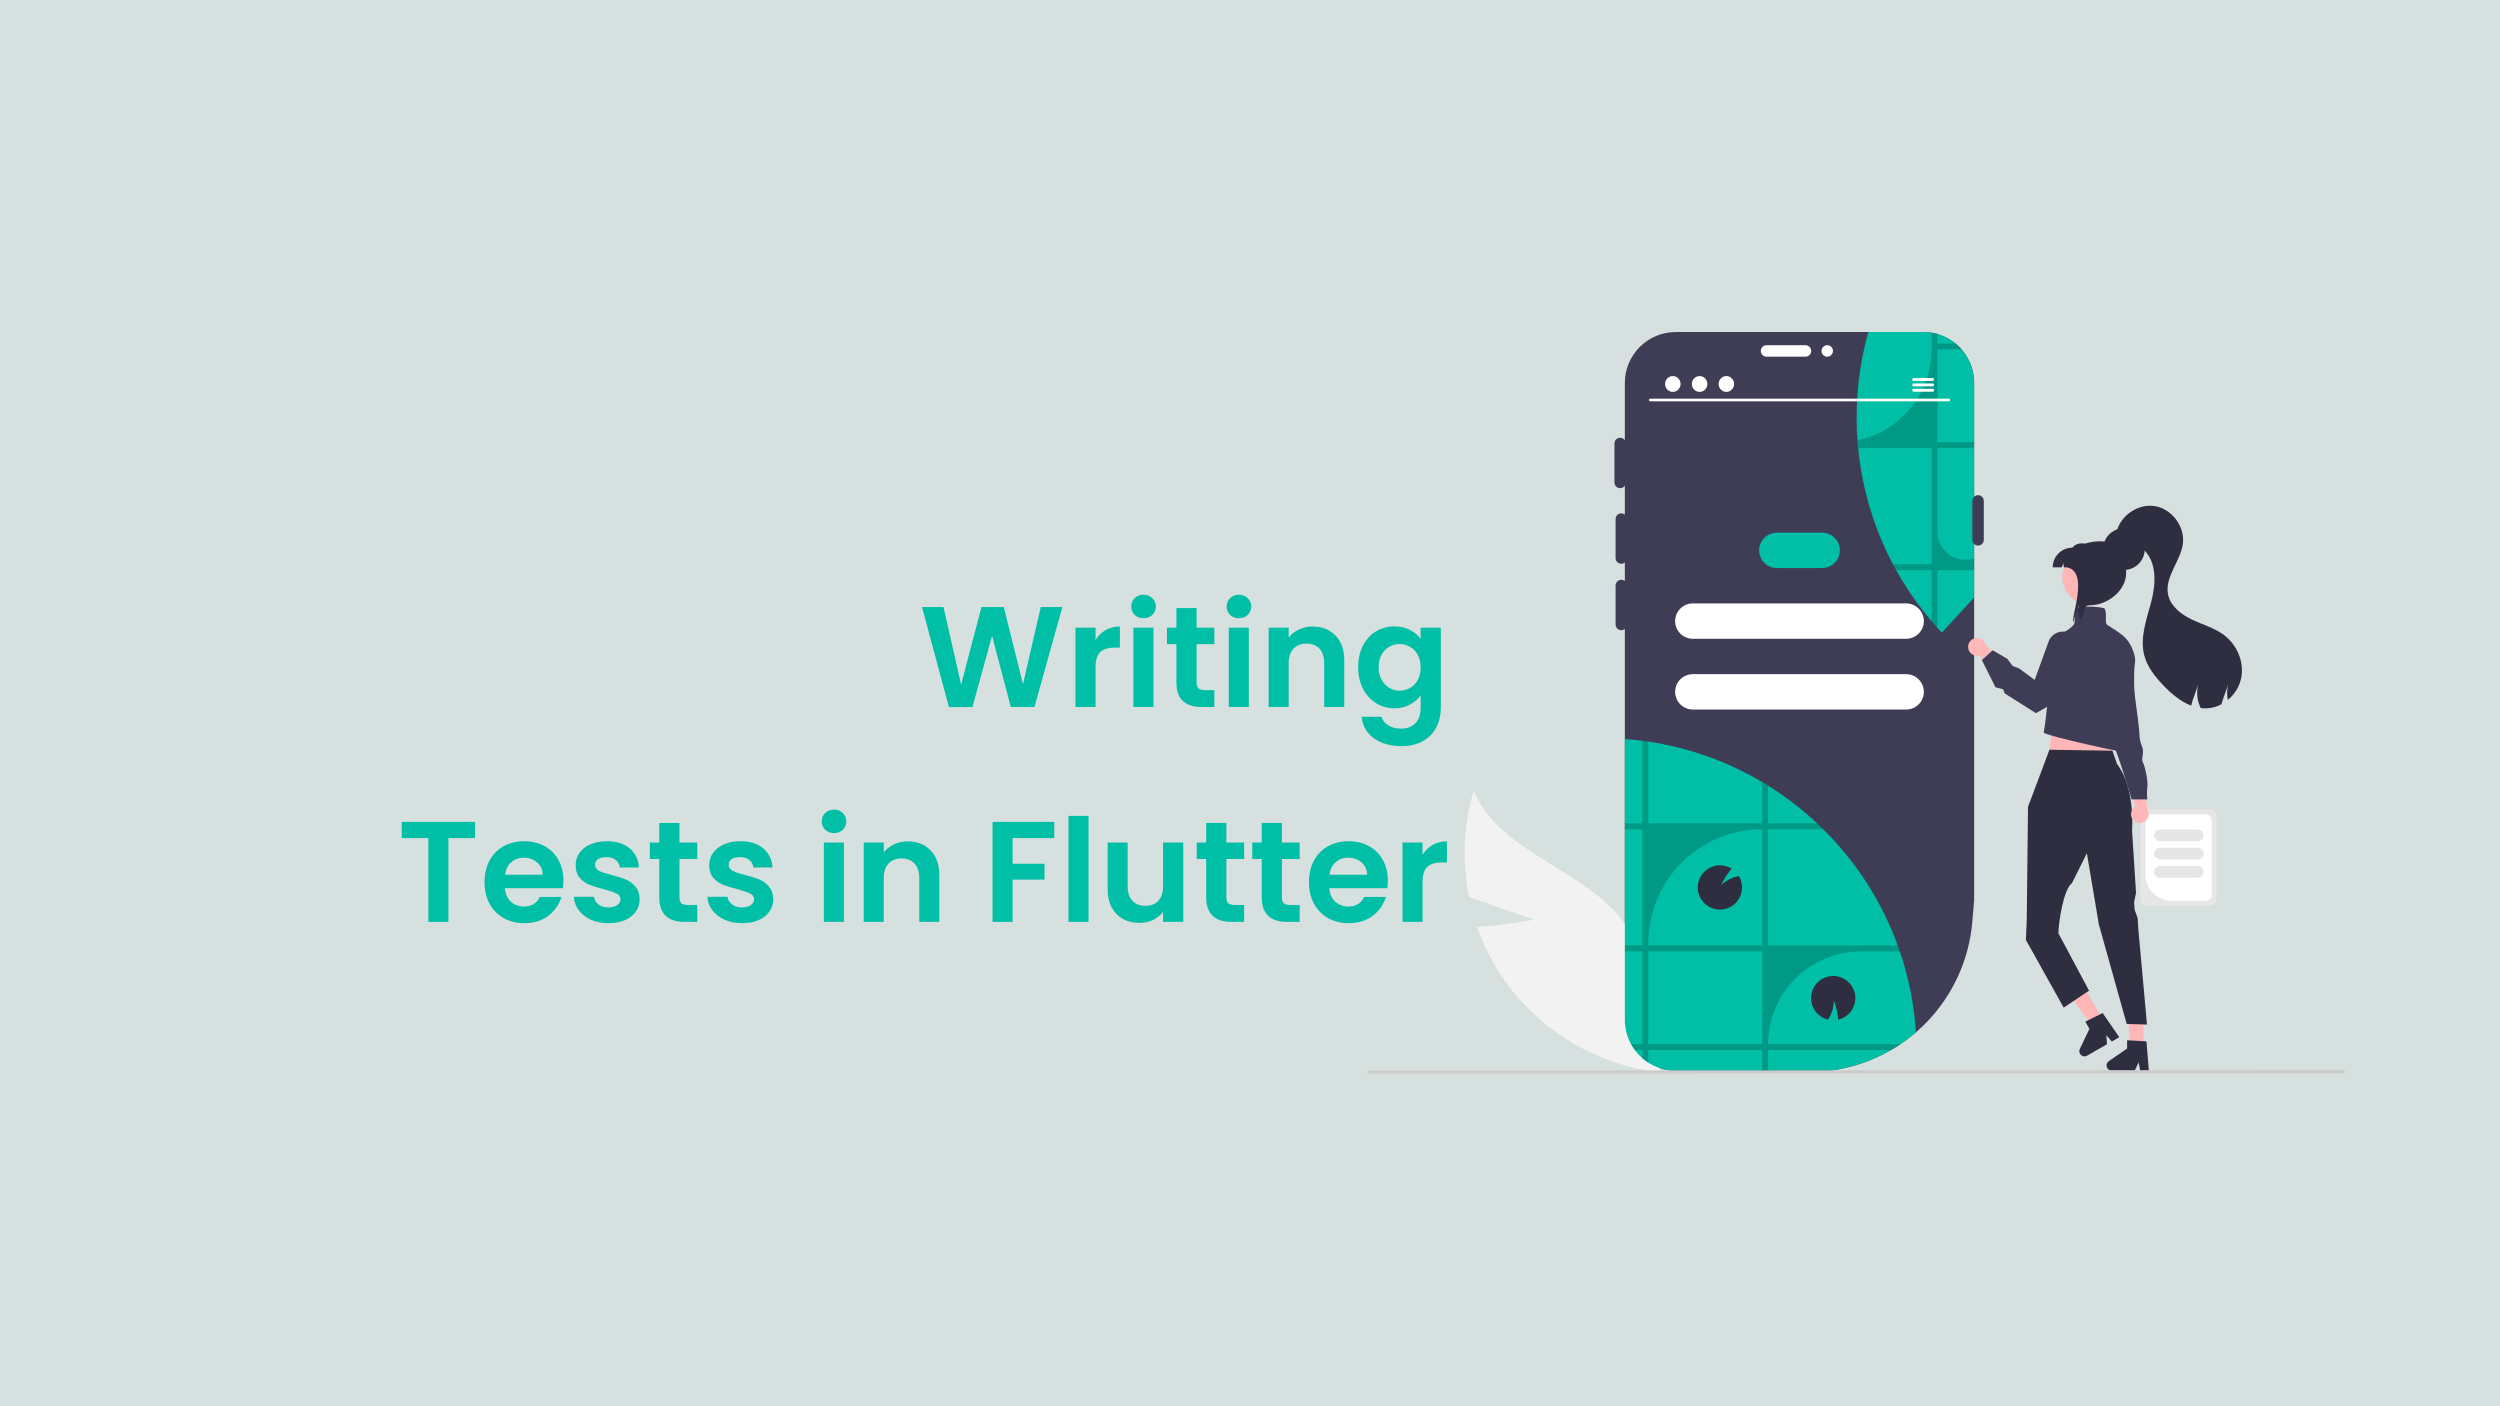 <svg width="1920" height="1080" viewBox="0 0 1920 1080" fill="none" xmlns="http://www.w3.org/2000/svg">
<rect width="1920" height="1080" fill="#D6E0DF"/>
<path d="M815.909 466.22L794.459 543H776.309L761.899 488.33L746.829 543L728.789 543.11L708.109 466.22H724.609L738.139 525.84L753.759 466.22H770.919L785.659 525.51L799.299 466.22H815.909Z" fill="#00BFA6"/>
<path d="M841.365 491.52C843.345 488.293 845.912 485.763 849.065 483.93C852.292 482.096 855.958 481.18 860.065 481.18V497.35H855.995C851.155 497.35 847.488 498.486 844.995 500.76C842.575 503.033 841.365 506.993 841.365 512.64V543H825.965V482.06H841.365V491.52Z" fill="#00BFA6"/>
<path d="M878.248 474.8C875.534 474.8 873.261 473.956 871.428 472.27C869.668 470.51 868.788 468.346 868.788 465.78C868.788 463.213 869.668 461.086 871.428 459.4C873.261 457.64 875.534 456.76 878.248 456.76C880.961 456.76 883.198 457.64 884.958 459.4C886.791 461.086 887.708 463.213 887.708 465.78C887.708 468.346 886.791 470.51 884.958 472.27C883.198 473.956 880.961 474.8 878.248 474.8ZM885.838 482.06V543H870.438V482.06H885.838Z" fill="#00BFA6"/>
<path d="M918.983 494.71V524.19C918.983 526.243 919.46 527.746 920.413 528.7C921.44 529.58 923.126 530.02 925.473 530.02H932.623V543H922.943C909.963 543 903.473 536.693 903.473 524.08V494.71H896.213V482.06H903.473V466.99H918.983V482.06H932.623V494.71H918.983Z" fill="#00BFA6"/>
<path d="M951.509 474.8C948.796 474.8 946.523 473.956 944.689 472.27C942.929 470.51 942.049 468.346 942.049 465.78C942.049 463.213 942.929 461.086 944.689 459.4C946.523 457.64 948.796 456.76 951.509 456.76C954.223 456.76 956.459 457.64 958.219 459.4C960.053 461.086 960.969 463.213 960.969 465.78C960.969 468.346 960.053 470.51 958.219 472.27C956.459 473.956 954.223 474.8 951.509 474.8ZM959.099 482.06V543H943.699V482.06H959.099Z" fill="#00BFA6"/>
<path d="M1008.08 481.18C1015.34 481.18 1021.21 483.49 1025.68 488.11C1030.16 492.656 1032.39 499.036 1032.39 507.25V543H1016.99V509.34C1016.99 504.5 1015.78 500.796 1013.36 498.23C1010.94 495.59 1007.64 494.27 1003.46 494.27C999.211 494.27 995.838 495.59 993.345 498.23C990.925 500.796 989.715 504.5 989.715 509.34V543H974.315V482.06H989.715V489.65C991.768 487.01 994.371 484.956 997.525 483.49C1000.75 481.95 1004.27 481.18 1008.08 481.18Z" fill="#00BFA6"/>
<path d="M1070.91 481.07C1075.46 481.07 1079.45 481.986 1082.9 483.82C1086.35 485.58 1089.06 487.89 1091.04 490.75V482.06H1106.55V543.44C1106.55 549.086 1105.41 554.11 1103.14 558.51C1100.87 562.983 1097.46 566.503 1092.91 569.07C1088.36 571.71 1082.86 573.03 1076.41 573.03C1067.76 573.03 1060.64 571.013 1055.07 566.98C1049.57 562.946 1046.45 557.446 1045.72 550.48H1061.01C1061.82 553.266 1063.54 555.466 1066.18 557.08C1068.89 558.766 1072.16 559.61 1075.97 559.61C1080.44 559.61 1084.07 558.253 1086.86 555.54C1089.65 552.9 1091.04 548.866 1091.04 543.44V533.98C1089.06 536.84 1086.31 539.223 1082.79 541.13C1079.34 543.036 1075.38 543.99 1070.91 543.99C1065.78 543.99 1061.08 542.67 1056.83 540.03C1052.58 537.39 1049.2 533.686 1046.71 528.92C1044.29 524.08 1043.08 518.543 1043.08 512.31C1043.08 506.15 1044.29 500.686 1046.71 495.92C1049.2 491.153 1052.54 487.486 1056.72 484.92C1060.97 482.353 1065.7 481.07 1070.91 481.07ZM1091.04 512.53C1091.04 508.79 1090.31 505.6 1088.84 502.96C1087.37 500.246 1085.39 498.193 1082.9 496.8C1080.41 495.333 1077.73 494.6 1074.87 494.6C1072.01 494.6 1069.37 495.296 1066.95 496.69C1064.53 498.083 1062.55 500.136 1061.01 502.85C1059.54 505.49 1058.81 508.643 1058.81 512.31C1058.81 515.976 1059.54 519.203 1061.01 521.99C1062.55 524.703 1064.53 526.793 1066.95 528.26C1069.44 529.726 1072.08 530.46 1074.87 530.46C1077.73 530.46 1080.41 529.763 1082.9 528.37C1085.39 526.903 1087.37 524.85 1088.84 522.21C1090.31 519.496 1091.04 516.27 1091.04 512.53Z" fill="#00BFA6"/>
<path d="M364.846 631.22V643.65H344.386V708H328.986V643.65H308.526V631.22H364.846Z" fill="#00BFA6"/>
<path d="M432.732 676.21C432.732 678.41 432.586 680.39 432.292 682.15H387.742C388.109 686.55 389.649 689.996 392.362 692.49C395.076 694.983 398.412 696.23 402.372 696.23C408.092 696.23 412.162 693.773 414.582 688.86H431.192C429.432 694.726 426.059 699.566 421.072 703.38C416.086 707.12 409.962 708.99 402.702 708.99C396.836 708.99 391.556 707.706 386.862 705.14C382.242 702.5 378.612 698.796 375.972 694.03C373.406 689.263 372.122 683.763 372.122 677.53C372.122 671.223 373.406 665.686 375.972 660.92C378.539 656.153 382.132 652.486 386.752 649.92C391.372 647.353 396.689 646.07 402.702 646.07C408.496 646.07 413.666 647.316 418.212 649.81C422.832 652.303 426.389 655.86 428.882 660.48C431.449 665.026 432.732 670.27 432.732 676.21ZM416.782 671.81C416.709 667.85 415.279 664.696 412.492 662.35C409.706 659.93 406.296 658.72 402.262 658.72C398.449 658.72 395.222 659.893 392.582 662.24C390.016 664.513 388.439 667.703 387.852 671.81H416.782Z" fill="#00BFA6"/>
<path d="M467.293 708.99C462.306 708.99 457.833 708.11 453.873 706.35C449.913 704.516 446.759 702.06 444.413 698.98C442.139 695.9 440.893 692.49 440.673 688.75H456.183C456.476 691.096 457.613 693.04 459.593 694.58C461.646 696.12 464.176 696.89 467.183 696.89C470.116 696.89 472.39 696.303 474.003 695.13C475.69 693.956 476.533 692.453 476.533 690.62C476.533 688.64 475.506 687.173 473.453 686.22C471.473 685.193 468.283 684.093 463.883 682.92C459.336 681.82 455.596 680.683 452.663 679.51C449.803 678.336 447.309 676.54 445.183 674.12C443.129 671.7 442.103 668.436 442.103 664.33C442.103 660.956 443.056 657.876 444.963 655.09C446.943 652.303 449.729 650.103 453.323 648.49C456.989 646.876 461.28 646.07 466.193 646.07C473.453 646.07 479.246 647.903 483.573 651.57C487.899 655.163 490.283 660.04 490.723 666.2H475.983C475.763 663.78 474.736 661.873 472.903 660.48C471.143 659.013 468.76 658.28 465.753 658.28C462.966 658.28 460.803 658.793 459.263 659.82C457.796 660.846 457.063 662.276 457.063 664.11C457.063 666.163 458.09 667.74 460.143 668.84C462.196 669.866 465.386 670.93 469.713 672.03C474.113 673.13 477.743 674.266 480.603 675.44C483.463 676.613 485.92 678.446 487.973 680.94C490.1 683.36 491.199 686.586 491.273 690.62C491.273 694.14 490.283 697.293 488.303 700.08C486.396 702.866 483.61 705.066 479.943 706.68C476.35 708.22 472.133 708.99 467.293 708.99Z" fill="#00BFA6"/>
<path d="M521.844 659.71V689.19C521.844 691.243 522.321 692.746 523.274 693.7C524.301 694.58 525.988 695.02 528.334 695.02H535.484V708H525.804C512.824 708 506.334 701.693 506.334 689.08V659.71H499.074V647.06H506.334V631.99H521.844V647.06H535.484V659.71H521.844Z" fill="#00BFA6"/>
<path d="M569.881 708.99C564.894 708.99 560.421 708.11 556.461 706.35C552.501 704.516 549.347 702.06 547.001 698.98C544.727 695.9 543.481 692.49 543.261 688.75H558.771C559.064 691.096 560.201 693.04 562.181 694.58C564.234 696.12 566.764 696.89 569.771 696.89C572.704 696.89 574.977 696.303 576.591 695.13C578.277 693.956 579.121 692.453 579.121 690.62C579.121 688.64 578.094 687.173 576.041 686.22C574.061 685.193 570.871 684.093 566.471 682.92C561.924 681.82 558.184 680.683 555.251 679.51C552.391 678.336 549.897 676.54 547.771 674.12C545.717 671.7 544.691 668.436 544.691 664.33C544.691 660.956 545.644 657.876 547.551 655.09C549.531 652.303 552.317 650.103 555.911 648.49C559.577 646.876 563.867 646.07 568.781 646.07C576.041 646.07 581.834 647.903 586.161 651.57C590.487 655.163 592.871 660.04 593.311 666.2H578.571C578.351 663.78 577.324 661.873 575.491 660.48C573.731 659.013 571.347 658.28 568.341 658.28C565.554 658.28 563.391 658.793 561.851 659.82C560.384 660.846 559.651 662.276 559.651 664.11C559.651 666.163 560.677 667.74 562.731 668.84C564.784 669.866 567.974 670.93 572.301 672.03C576.701 673.13 580.331 674.266 583.191 675.44C586.051 676.613 588.507 678.446 590.561 680.94C592.687 683.36 593.787 686.586 593.861 690.62C593.861 694.14 592.871 697.293 590.891 700.08C588.984 702.866 586.197 705.066 582.531 706.68C578.937 708.22 574.721 708.99 569.881 708.99Z" fill="#00BFA6"/>
<path d="M640.523 639.8C637.81 639.8 635.536 638.956 633.703 637.27C631.943 635.51 631.063 633.346 631.063 630.78C631.063 628.213 631.943 626.086 633.703 624.4C635.536 622.64 637.81 621.76 640.523 621.76C643.236 621.76 645.473 622.64 647.233 624.4C649.066 626.086 649.983 628.213 649.983 630.78C649.983 633.346 649.066 635.51 647.233 637.27C645.473 638.956 643.236 639.8 640.523 639.8ZM648.113 647.06V708H632.713V647.06H648.113Z" fill="#00BFA6"/>
<path d="M697.098 646.18C704.358 646.18 710.225 648.49 714.698 653.11C719.172 657.656 721.408 664.036 721.408 672.25V708H706.008V674.34C706.008 669.5 704.798 665.796 702.378 663.23C699.958 660.59 696.658 659.27 692.478 659.27C688.225 659.27 684.852 660.59 682.358 663.23C679.938 665.796 678.728 669.5 678.728 674.34V708H663.328V647.06H678.728V654.65C680.782 652.01 683.385 649.956 686.538 648.49C689.765 646.95 693.285 646.18 697.098 646.18Z" fill="#00BFA6"/>
<path d="M809.674 631.22V643.65H777.664V663.34H802.194V675.55H777.664V708H762.264V631.22H809.674Z" fill="#00BFA6"/>
<path d="M835.994 626.6V708H820.594V626.6H835.994Z" fill="#00BFA6"/>
<path d="M908.739 647.06V708H893.229V700.3C891.249 702.94 888.646 705.03 885.419 706.57C882.266 708.036 878.819 708.77 875.079 708.77C870.312 708.77 866.096 707.78 862.429 705.8C858.762 703.746 855.866 700.776 853.739 696.89C851.686 692.93 850.659 688.236 850.659 682.81V647.06H866.059V680.61C866.059 685.45 867.269 689.19 869.689 691.83C872.109 694.396 875.409 695.68 879.589 695.68C883.843 695.68 887.179 694.396 889.599 691.83C892.019 689.19 893.229 685.45 893.229 680.61V647.06H908.739Z" fill="#00BFA6"/>
<path d="M941.864 659.71V689.19C941.864 691.243 942.34 692.746 943.294 693.7C944.32 694.58 946.007 695.02 948.354 695.02H955.504V708H945.824C932.844 708 926.354 701.693 926.354 689.08V659.71H919.094V647.06H926.354V631.99H941.864V647.06H955.504V659.71H941.864Z" fill="#00BFA6"/>
<path d="M984.51 659.71V689.19C984.51 691.243 984.987 692.746 985.94 693.7C986.967 694.58 988.654 695.02 991 695.02H998.15V708H988.47C975.49 708 969 701.693 969 689.08V659.71H961.74V647.06H969V631.99H984.51V647.06H998.15V659.71H984.51Z" fill="#00BFA6"/>
<path d="M1065.88 676.21C1065.88 678.41 1065.73 680.39 1065.44 682.15H1020.89C1021.25 686.55 1022.79 689.996 1025.51 692.49C1028.22 694.983 1031.56 696.23 1035.52 696.23C1041.24 696.23 1045.31 693.773 1047.73 688.86H1064.34C1062.58 694.726 1059.2 699.566 1054.22 703.38C1049.23 707.12 1043.11 708.99 1035.85 708.99C1029.98 708.99 1024.7 707.706 1020.01 705.14C1015.39 702.5 1011.76 698.796 1009.12 694.03C1006.55 689.263 1005.27 683.763 1005.27 677.53C1005.27 671.223 1006.55 665.686 1009.12 660.92C1011.68 656.153 1015.28 652.486 1019.9 649.92C1024.52 647.353 1029.83 646.07 1035.85 646.07C1041.64 646.07 1046.81 647.316 1051.36 649.81C1055.98 652.303 1059.53 655.86 1062.03 660.48C1064.59 665.026 1065.88 670.27 1065.88 676.21ZM1049.93 671.81C1049.85 667.85 1048.42 664.696 1045.64 662.35C1042.85 659.93 1039.44 658.72 1035.41 658.72C1031.59 658.72 1028.37 659.893 1025.73 662.24C1023.16 664.513 1021.58 667.703 1021 671.81H1049.93Z" fill="#00BFA6"/>
<path d="M1092.52 656.52C1094.5 653.293 1097.06 650.763 1100.22 648.93C1103.44 647.096 1107.11 646.18 1111.22 646.18V662.35H1107.15C1102.31 662.35 1098.64 663.486 1096.15 665.76C1093.73 668.033 1092.52 671.993 1092.52 677.64V708H1077.12V647.06H1092.52V656.52Z" fill="#00BFA6"/>
<g clip-path="url(#clip0_110_2)">
<path d="M1516.13 294.09V691.32L1514.75 707.86C1512.33 736.571 1500.16 763.592 1480.28 784.44C1477.46 787.39 1474.51 790.183 1471.43 792.82C1467.63 796.09 1463.65 799.125 1459.49 801.91C1457.11 803.51 1454.67 805.02 1452.19 806.45C1437.76 814.779 1421.83 820.166 1405.32 822.3H1286.96C1277.54 822.308 1268.43 818.901 1261.34 812.71C1257.82 809.651 1254.88 805.995 1252.64 801.91C1249.5 796.178 1247.87 789.751 1247.88 783.22V294.09C1247.89 283.727 1252.01 273.792 1259.34 266.464C1266.67 259.136 1276.6 255.013 1286.97 255H1477.05C1477.5 255 1477.94 255.01 1478.39 255.02C1478.68 255.03 1478.97 255.04 1479.26 255.07C1479.65 255.08 1480.04 255.11 1480.42 255.15C1480.91 255.18 1481.39 255.23 1481.87 255.29C1482.31 255.35 1482.75 255.41 1483.19 255.48C1483.28 255.49 1483.36 255.51 1483.45 255.52C1484.01 255.61 1484.57 255.71 1485.12 255.83C1485.67 255.94 1486.23 256.07 1486.77 256.21C1487.16 256.31 1487.56 256.42 1487.95 256.53C1487.96 256.53 1487.98 256.54 1487.99 256.54C1489.14 256.88 1490.28 257.27 1491.4 257.72C1491.75 257.85 1492.1 258 1492.44 258.15L1492.59 258.21C1492.87 258.33 1493.14 258.45 1493.41 258.58C1494.22 258.95 1495.02 259.36 1495.81 259.79C1497.1 260.506 1498.36 261.294 1499.58 262.15C1499.97 262.42 1500.35 262.71 1500.72 263C1501.03 263.23 1501.34 263.47 1501.64 263.73C1501.66 263.743 1501.68 263.76 1501.71 263.78C1501.75 263.81 1501.79 263.85 1501.83 263.88C1502.1 264.09 1502.36 264.31 1502.61 264.53C1503.1 264.95 1503.58 265.39 1504.05 265.84C1504.18 265.96 1504.31 266.08 1504.44 266.21C1504.57 266.33 1504.69 266.46 1504.82 266.59C1504.95 266.71 1505.07 266.84 1505.19 266.96C1505.26 267.022 1505.32 267.088 1505.39 267.16C1505.75 267.54 1506.1 267.93 1506.44 268.32C1506.87 268.81 1507.29 269.31 1507.68 269.82C1508.02 270.24 1508.34 270.66 1508.65 271.09C1508.94 271.48 1509.21 271.87 1509.48 272.27C1509.55 272.37 1509.61 272.473 1509.68 272.58C1509.96 272.99 1510.22 273.41 1510.48 273.83C1511.13 274.89 1511.72 275.99 1512.26 277.1C1512.46 277.52 1512.65 277.93 1512.83 278.35C1513.06 278.86 1513.27 279.37 1513.47 279.88C1513.55 280.07 1513.62 280.27 1513.69 280.46C1513.8 280.75 1513.9 281.04 1514 281.33C1514.11 281.65 1514.22 281.98 1514.32 282.3L1514.56 283.08C1514.7 283.55 1514.82 284.01 1514.94 284.48C1515.01 284.76 1515.08 285.04 1515.14 285.33C1515.6 287.372 1515.91 289.449 1516.05 291.54C1516.06 291.8 1516.08 292.05 1516.09 292.31C1516.12 292.9 1516.13 293.49 1516.13 294.09Z" fill="#3F3D56"/>
<path d="M1516.13 294.09V458.91L1491.31 485.87C1490.19 484.69 1489.08 483.493 1488 482.28C1486.45 480.58 1484.93 478.853 1483.46 477.1C1483.07 476.65 1482.7 476.21 1482.32 475.76C1481.33 474.6 1480.37 473.42 1479.41 472.23C1470.72 461.482 1462.97 450.007 1456.26 437.93C1455.42 436.42 1454.6 434.91 1453.79 433.38C1446.49 419.563 1440.56 405.068 1436.08 390.1C1435.57 388.41 1435.08 386.7 1434.62 384.99C1430.91 371.604 1428.37 357.923 1427.03 344.1C1426.84 342.15 1426.67 340.21 1426.53 338.26C1426.53 338.21 1426.52 338.15 1426.52 338.1C1426.36 335.98 1426.25 333.86 1426.15 331.72C1424.93 305.845 1427.88 279.943 1434.87 255H1477.05C1477.5 255 1477.94 255.01 1478.39 255.02C1478.68 255.03 1478.97 255.04 1479.26 255.07C1479.65 255.08 1480.04 255.11 1480.42 255.15C1480.91 255.18 1481.39 255.23 1481.87 255.29C1482.31 255.35 1482.75 255.41 1483.19 255.48C1483.28 255.49 1483.36 255.51 1483.45 255.52H1483.46C1484.02 255.61 1484.58 255.71 1485.13 255.83C1485.68 255.94 1486.24 256.07 1486.78 256.21C1487.17 256.31 1487.57 256.42 1487.96 256.53C1487.97 256.53 1487.99 256.54 1488 256.54C1489.15 256.88 1490.28 257.27 1491.4 257.72C1491.75 257.85 1492.1 258 1492.44 258.15L1492.59 258.21C1492.87 258.33 1493.14 258.45 1493.41 258.58C1494.22 258.95 1495.02 259.36 1495.81 259.79C1497.1 260.506 1498.36 261.294 1499.58 262.15C1499.97 262.42 1500.35 262.71 1500.72 263C1501.03 263.23 1501.34 263.47 1501.64 263.73C1501.66 263.743 1501.68 263.76 1501.71 263.78H1501.72C1501.9 263.93 1502.08 264.08 1502.25 264.23C1502.37 264.33 1502.5 264.43 1502.61 264.53C1502.78 264.67 1502.94 264.82 1503.11 264.96C1503.19 265.03 1503.27 265.1 1503.34 265.17C1503.58 265.39 1503.81 265.61 1504.05 265.84C1504.18 265.96 1504.31 266.08 1504.44 266.21C1504.57 266.33 1504.69 266.46 1504.82 266.59C1504.95 266.71 1505.07 266.84 1505.19 266.96L1505.2 266.97C1505.27 267.023 1505.33 267.087 1505.39 267.16C1505.75 267.54 1506.1 267.93 1506.44 268.32C1506.87 268.81 1507.29 269.31 1507.68 269.82C1508.02 270.24 1508.34 270.66 1508.65 271.09C1508.94 271.48 1509.21 271.87 1509.48 272.27C1509.55 272.37 1509.61 272.473 1509.68 272.58C1509.96 272.99 1510.22 273.41 1510.48 273.83C1511.13 274.89 1511.72 275.99 1512.26 277.1C1512.46 277.52 1512.65 277.93 1512.83 278.35C1513.06 278.86 1513.27 279.37 1513.47 279.88C1513.55 280.07 1513.62 280.27 1513.69 280.46C1513.8 280.75 1513.9 281.04 1514 281.33C1514.11 281.65 1514.22 281.98 1514.32 282.3L1514.56 283.08C1514.7 283.55 1514.82 284.01 1514.94 284.48C1515.01 284.76 1515.08 285.04 1515.14 285.33C1515.6 287.372 1515.91 289.449 1516.05 291.54C1516.06 291.8 1516.08 292.05 1516.09 292.31C1516.12 292.9 1516.13 293.49 1516.13 294.09Z" fill="#00BFA6"/>
<path opacity="0.2" d="M1516.14 344.1V339.54H1488V268.32H1506.45C1506.11 267.93 1505.76 267.54 1505.4 267.16H1505.39C1505.33 267.087 1505.27 267.023 1505.2 266.97V266.96H1505.19C1505.07 266.84 1504.95 266.71 1504.82 266.59C1504.7 266.456 1504.58 266.329 1504.45 266.21H1504.44C1504.31 266.08 1504.18 265.96 1504.05 265.84C1503.81 265.61 1503.58 265.39 1503.34 265.17C1503.27 265.1 1503.19 265.03 1503.11 264.96C1502.94 264.82 1502.78 264.67 1502.61 264.53C1502.5 264.43 1502.37 264.33 1502.25 264.23C1502.08 264.08 1501.9 263.93 1501.72 263.78H1488V256.54C1487.99 256.54 1487.97 256.53 1487.96 256.53C1487.57 256.42 1487.17 256.31 1486.78 256.21C1486.24 256.07 1485.68 255.94 1485.13 255.83C1484.58 255.71 1484.02 255.61 1483.46 255.52V268.32C1483.45 284.73 1477.79 300.636 1467.41 313.35C1457.04 326.064 1442.59 334.807 1426.52 338.1C1426.52 338.15 1426.53 338.21 1426.53 338.26C1426.67 340.21 1426.84 342.15 1427.03 344.1H1483.46V433.38H1453.79C1454.6 434.91 1455.42 436.42 1456.26 437.93H1483.46V477.1C1484.94 478.85 1486.45 480.577 1488 482.28V437.93H1516.14V428.75H1516.13C1516.04 428.78 1515.96 428.81 1515.87 428.84C1502.16 433.45 1488 423.05 1488 408.58V344.1H1516.14Z" fill="black"/>
<path d="M1177.95 706.343L1128.21 688.964C1122.73 661.839 1123.96 633.787 1131.78 607.245C1150.65 652.675 1209.51 665.376 1242.19 702.147C1252.29 713.693 1259.67 727.366 1263.77 742.151C1267.87 756.935 1268.59 772.454 1265.88 787.556L1275.41 823.692C1250.8 820.87 1227.1 812.746 1205.93 799.881C1184.76 787.016 1166.64 769.716 1152.8 749.171C1145.16 737.569 1139 725.05 1134.48 711.909C1155.95 710.386 1177.95 706.343 1177.95 706.343Z" fill="#F2F2F2"/>
<path d="M1245.16 432.969C1244 432.967 1242.88 432.503 1242.06 431.679C1241.23 430.854 1240.77 429.736 1240.77 428.57V398.657C1240.76 398.079 1240.88 397.506 1241.1 396.972C1241.32 396.438 1241.64 395.952 1242.05 395.543C1242.46 395.134 1242.94 394.809 1243.48 394.587C1244.01 394.366 1244.59 394.252 1245.16 394.252C1245.74 394.252 1246.31 394.366 1246.85 394.587C1247.38 394.809 1247.87 395.134 1248.28 395.543C1248.69 395.952 1249.01 396.438 1249.23 396.972C1249.45 397.506 1249.56 398.079 1249.56 398.657V428.57C1249.56 429.736 1249.1 430.854 1248.27 431.679C1247.45 432.503 1246.33 432.967 1245.16 432.969Z" fill="#3F3D56"/>
<path d="M1399.4 409.084H1364.62C1357.11 409.084 1351.03 415.166 1351.03 422.669V422.669C1351.03 430.171 1357.11 436.253 1364.62 436.253H1399.4C1406.9 436.253 1412.98 430.171 1412.98 422.669C1412.98 415.166 1406.9 409.084 1399.4 409.084Z" fill="#00BFA6"/>
<path d="M1463.92 463.421H1300.09C1292.59 463.421 1286.51 469.503 1286.51 477.006V477.006C1286.51 484.508 1292.59 490.59 1300.09 490.59H1463.92C1471.42 490.59 1477.51 484.508 1477.51 477.006C1477.51 469.503 1471.42 463.421 1463.92 463.421Z" fill="white"/>
<path d="M1463.92 517.758H1300.09C1292.59 517.758 1286.51 523.84 1286.51 531.342V531.342C1286.51 538.845 1292.59 544.927 1300.09 544.927H1463.92C1471.42 544.927 1477.51 538.845 1477.51 531.342C1477.51 523.84 1471.42 517.758 1463.92 517.758Z" fill="white"/>
<path d="M1244.28 374.904C1243.12 374.902 1242 374.438 1241.18 373.614C1240.35 372.789 1239.89 371.671 1239.89 370.505V340.592C1239.89 339.427 1240.35 338.31 1241.18 337.486C1242 336.663 1243.12 336.2 1244.28 336.2C1245.45 336.2 1246.57 336.663 1247.39 337.486C1248.22 338.31 1248.68 339.427 1248.68 340.592V370.505C1248.68 371.671 1248.22 372.789 1247.39 373.614C1246.57 374.438 1245.45 374.902 1244.28 374.904Z" fill="#3F3D56"/>
<path d="M1352.29 269.533C1352.3 268.366 1352.76 267.248 1353.58 266.424C1354.41 265.599 1355.53 265.135 1356.69 265.134H1386.61C1387.77 265.134 1388.89 265.597 1389.72 266.422C1390.54 267.247 1391 268.366 1391 269.533C1391 270.699 1390.54 271.818 1389.72 272.643C1388.89 273.468 1387.77 273.932 1386.61 273.932H1356.69C1355.53 273.93 1354.41 273.466 1353.58 272.642C1352.76 271.817 1352.3 270.699 1352.29 269.533Z" fill="white"/>
<path d="M1245.16 483.995C1244 483.994 1242.88 483.53 1242.06 482.705C1241.23 481.88 1240.77 480.762 1240.77 479.596V449.684C1240.76 449.106 1240.88 448.533 1241.1 447.998C1241.32 447.464 1241.64 446.978 1242.05 446.569C1242.46 446.16 1242.94 445.835 1243.48 445.614C1244.01 445.392 1244.59 445.278 1245.16 445.278C1245.74 445.278 1246.31 445.392 1246.85 445.614C1247.38 445.835 1247.87 446.16 1248.28 446.569C1248.69 446.978 1249.01 447.464 1249.23 447.998C1249.45 448.533 1249.56 449.106 1249.56 449.684V479.596C1249.56 480.762 1249.1 481.88 1248.27 482.705C1247.45 483.53 1246.33 483.994 1245.16 483.995Z" fill="#3F3D56"/>
<path d="M1519.16 418.995C1518 418.994 1516.88 418.53 1516.05 417.705C1515.23 416.88 1514.77 415.762 1514.77 414.596V384.684C1514.76 384.106 1514.88 383.533 1515.1 382.998C1515.32 382.464 1515.64 381.978 1516.05 381.569C1516.46 381.16 1516.94 380.835 1517.48 380.614C1518.01 380.392 1518.59 380.278 1519.16 380.278C1519.74 380.278 1520.31 380.392 1520.85 380.614C1521.38 380.835 1521.87 381.16 1522.28 381.569C1522.69 381.978 1523.01 382.464 1523.23 382.998C1523.45 383.533 1523.56 384.106 1523.56 384.684V414.596C1523.56 415.762 1523.1 416.88 1522.27 417.705C1521.45 418.53 1520.33 418.994 1519.16 418.995Z" fill="#3F3D56"/>
<path d="M1403.32 273.932C1405.75 273.932 1407.72 271.962 1407.72 269.533C1407.72 267.103 1405.75 265.134 1403.32 265.134C1400.89 265.134 1398.92 267.103 1398.92 269.533C1398.92 271.962 1400.89 273.932 1403.32 273.932Z" fill="white"/>
<path d="M1643.89 690.866V626.457C1643.89 625.153 1644.41 623.903 1645.33 622.981C1646.26 622.06 1647.51 621.541 1648.81 621.54H1697.45C1698.76 621.541 1700.01 622.06 1700.93 622.981C1701.85 623.903 1702.37 625.153 1702.37 626.457V690.866C1702.37 692.17 1701.85 693.42 1700.93 694.341C1700.01 695.263 1698.76 695.782 1697.45 695.783H1648.81C1647.51 695.782 1646.26 695.263 1645.33 694.341C1644.41 693.42 1643.89 692.17 1643.89 690.866Z" fill="#E6E6E6"/>
<path d="M1647.62 671.412V630.003C1647.62 628.783 1648.11 627.612 1648.97 626.749C1649.84 625.885 1651.01 625.4 1652.23 625.398H1694.03C1695.25 625.4 1696.43 625.885 1697.29 626.749C1698.15 627.612 1698.64 628.782 1698.64 630.003V687.319C1698.64 688.54 1698.15 689.711 1697.29 690.574C1696.43 691.437 1695.25 691.923 1694.03 691.924H1668.14C1662.7 691.918 1657.48 689.755 1653.64 685.909C1649.79 682.064 1647.63 676.85 1647.62 671.412Z" fill="white"/>
<path d="M1654.39 641.557C1654.39 640.364 1654.87 639.22 1655.71 638.377C1656.56 637.533 1657.7 637.058 1658.89 637.057H1687.89C1689.09 637.057 1690.23 637.531 1691.07 638.375C1691.92 639.219 1692.39 640.364 1692.39 641.557C1692.39 642.751 1691.92 643.895 1691.07 644.739C1690.23 645.583 1689.09 646.057 1687.89 646.057H1658.89C1657.7 646.056 1656.56 645.581 1655.71 644.738C1654.87 643.894 1654.39 642.75 1654.39 641.557Z" fill="#E6E6E6"/>
<path d="M1654.39 655.557C1654.39 654.364 1654.87 653.22 1655.71 652.377C1656.56 651.533 1657.7 651.058 1658.89 651.057H1687.89C1689.09 651.057 1690.23 651.531 1691.07 652.375C1691.92 653.219 1692.39 654.364 1692.39 655.557C1692.39 656.751 1691.92 657.895 1691.07 658.739C1690.23 659.583 1689.09 660.057 1687.89 660.057H1658.89C1657.7 660.056 1656.56 659.581 1655.71 658.738C1654.87 657.894 1654.39 656.75 1654.39 655.557Z" fill="#E6E6E6"/>
<path d="M1654.39 669.557C1654.39 668.364 1654.87 667.22 1655.71 666.377C1656.56 665.533 1657.7 665.058 1658.89 665.057H1687.89C1689.09 665.057 1690.23 665.531 1691.07 666.375C1691.92 667.219 1692.39 668.364 1692.39 669.557C1692.39 670.751 1691.92 671.895 1691.07 672.739C1690.23 673.583 1689.09 674.057 1687.89 674.057H1658.89C1657.7 674.056 1656.56 673.581 1655.71 672.738C1654.87 671.894 1654.39 670.75 1654.39 669.557Z" fill="#E6E6E6"/>
<path d="M1646.14 804.413H1636.75L1632.29 768.208L1646.14 768.209L1646.14 804.413Z" fill="#FFB6B6"/>
<path d="M1650.34 822.235H1643.68L1642.49 815.947L1639.44 822.235H1621.78C1620.93 822.235 1620.11 821.965 1619.43 821.463C1618.74 820.961 1618.24 820.254 1617.99 819.446C1617.74 818.638 1617.75 817.77 1618.03 816.969C1618.3 816.169 1618.83 815.478 1619.52 814.997L1633.63 805.254V798.897L1648.47 799.783L1650.34 822.235Z" fill="#2F2E41"/>
<path d="M1615.11 783.194L1606.97 787.862L1585.09 758.675L1597.11 751.785L1615.11 783.194Z" fill="#FFB6B6"/>
<path d="M1627.62 796.567L1621.84 799.88L1617.68 795.016L1618.17 801.986L1602.84 810.772C1602.11 811.193 1601.26 811.368 1600.42 811.272C1599.58 811.176 1598.79 810.814 1598.17 810.238C1597.55 809.662 1597.13 808.902 1596.97 808.071C1596.81 807.239 1596.92 806.378 1597.29 805.614L1604.68 790.146L1601.52 784.631L1614.83 778.02L1627.62 796.567Z" fill="#2F2E41"/>
<path d="M1577.91 549.594L1572.47 584.267L1624.14 584.947L1617.34 551.634L1577.91 549.594Z" fill="#FFB6B6"/>
<path d="M1573.97 575.801L1557.52 619.619L1556.59 702.467L1556.54 706.809L1555.89 721.844L1584.89 773.844L1604.41 760.844L1580.89 716.844V716.718C1580.89 708.624 1584.75 683.013 1591.27 678.221L1602.73 655.312L1611.89 709.844L1633.32 786.402L1648.89 786.844L1642.32 714.543L1641.71 705.079L1639.37 698.627L1638.99 692.768L1640.47 685.651L1637.4 637.636C1637.4 637.636 1640.21 605.569 1625.84 586.646L1622.35 576.545L1573.97 575.801Z" fill="#2F2E41"/>
<path d="M1638.38 629.893C1637.72 629.165 1637.21 628.3 1636.92 627.357C1636.62 626.415 1636.53 625.419 1636.66 624.439C1636.79 623.459 1637.13 622.52 1637.66 621.686C1638.19 620.853 1638.9 620.146 1639.73 619.615L1634.19 596.24L1645.92 600.524L1649.38 622.064C1650.18 623.524 1650.41 625.226 1650.04 626.848C1649.67 628.469 1648.72 629.898 1647.36 630.863C1646 631.828 1644.34 632.262 1642.69 632.083C1641.03 631.904 1639.5 631.125 1638.38 629.893Z" fill="#FFB8B8"/>
<path d="M1610.19 531.94L1614.89 544.04C1614.89 544.04 1612.88 556.14 1616.24 558.829C1619.6 561.518 1618.25 561.518 1618.25 563.535C1618.37 564.982 1618.79 566.388 1619.48 567.662C1620.18 568.936 1621.13 570.049 1622.29 570.93C1624.98 572.946 1637.08 613.953 1637.08 613.953H1649.18C1648.79 610.828 1648.79 607.667 1649.18 604.542C1649.85 599.836 1647.16 587.736 1645.82 585.719C1644.47 583.702 1645.82 581.013 1645.82 576.98C1645.82 572.946 1643.13 570.93 1643.13 564.207C1643.13 557.485 1635.06 505.05 1635.73 499C1636.41 492.95 1629.01 487.572 1629.01 487.572H1622.29L1610.19 531.94Z" fill="#3F3D56"/>
<path d="M1511.57 497.653C1511.69 498.633 1512.03 499.575 1512.55 500.411C1513.08 501.246 1513.78 501.957 1514.62 502.491C1515.45 503.026 1516.39 503.371 1517.37 503.504C1518.34 503.637 1519.34 503.553 1520.28 503.259L1534.56 522.581L1538.86 510.861L1524.64 494.309C1524.04 492.757 1522.9 491.479 1521.42 490.716C1519.94 489.954 1518.23 489.76 1516.62 490.172C1515.01 490.584 1513.6 491.574 1512.67 492.952C1511.74 494.331 1511.35 496.003 1511.57 497.653Z" fill="#FFB8B8"/>
<path d="M1569.56 562.571C1569.52 562.489 1569.49 562.396 1569.5 562.302C1569.5 562.208 1569.53 562.116 1569.58 562.038C1570.56 560.313 1575.16 516.484 1578.01 487.446L1578.05 487.079L1578.42 487.09C1578.5 487.092 1585.94 487.234 1592.5 479.918C1593.36 478.961 1593.46 476.758 1593.57 474.425C1593.71 471.582 1593.85 468.643 1595.36 467.126L1595.43 467.06L1595.52 467.03C1601.91 464.903 1612.69 466.279 1615.9 467.02L1616.04 467.053L1616.12 467.167C1617.45 468.916 1617.38 471.715 1617.31 474.421C1617.24 476.857 1617.18 479.156 1618.26 479.85C1619.1 480.387 1619.9 480.9 1620.67 481.39C1630.16 487.446 1634.93 490.486 1638.42 500.378C1639.7 504 1640.11 507.039 1639.63 509.409C1637.58 519.654 1641.01 570.928 1641.52 572.957C1641.86 573.914 1642.36 574.808 1642.99 575.606C1643.83 576.828 1644.57 577.883 1644.15 578.691C1643.86 579.241 1643.11 579.498 1641.81 579.498C1636.87 579.498 1571 565.253 1569.56 562.571Z" fill="#3F3D56"/>
<path d="M1539.71 532.598L1539.6 532.528L1538.37 529.349L1532.55 527.868L1522.08 506.92L1530.4 499.424L1541.62 505.963L1545.7 511.421L1550.76 513.415L1562.62 522.164L1573.32 492.739C1573.88 491.188 1574.77 489.775 1575.92 488.593C1577.07 487.412 1578.46 486.488 1580 485.884C1581.53 485.28 1583.18 485.009 1584.83 485.09C1586.47 485.17 1588.09 485.6 1589.55 486.35L1601.12 492.26L1601.22 492.333C1601.41 492.518 1605.73 496.956 1604.99 505.07C1604.3 512.674 1598.79 524.991 1576.42 540.5L1563.59 547.718L1539.71 532.598Z" fill="#3F3D56"/>
<path d="M1586.55 453.574C1588.93 457.929 1592.73 461.343 1597.31 463.254C1601.89 465.164 1606.99 465.458 1611.76 464.086C1616.53 462.715 1620.69 459.759 1623.55 455.707C1626.42 451.655 1627.82 446.747 1627.52 441.792C1627.23 436.837 1625.25 432.131 1621.93 428.448C1618.6 424.765 1614.12 422.325 1609.22 421.53C1604.32 420.735 1599.29 421.632 1594.97 424.074C1590.65 426.516 1587.29 430.357 1585.44 434.964C1585.34 435.214 1585.25 435.464 1585.16 435.724C1584.12 438.628 1583.7 441.721 1583.94 444.798C1584.18 447.875 1585.07 450.866 1586.55 453.574Z" fill="#FFB6B6"/>
<path d="M1583.41 435.724C1584.35 433.094 1583.94 434.464 1584.89 431.844C1584.59 433.135 1584.68 434.488 1585.16 435.724H1611.17V420.604C1603.55 417.584 1596.1 415.014 1591.6 420.604C1587.59 420.604 1583.75 422.197 1580.91 425.033C1578.08 427.868 1576.48 431.714 1576.48 435.724H1583.41Z" fill="#2F2E41"/>
<path d="M1592.63 477.754C1592.65 477.474 1592.68 477.184 1592.72 476.904C1593.07 474.849 1593.64 472.838 1594.41 470.904C1595.16 468.794 1595.92 466.674 1596.68 464.564C1595.7 468.394 1596 472.439 1597.53 476.084C1601.92 472.664 1599.15 464.844 1604.89 464.844C1618.69 464.844 1632.89 453.654 1632.89 439.844C1632.89 426.044 1626.97 415.724 1613.17 415.724C1599.36 415.724 1588.16 422.044 1587.89 435.844C1604.89 439.844 1589.42 476.354 1592.63 477.754Z" fill="#2F2E41"/>
<path d="M1631.17 437.729C1640 437.729 1647.17 430.565 1647.17 421.729C1647.17 412.892 1640 405.729 1631.17 405.729C1622.33 405.729 1615.17 412.892 1615.17 421.729C1615.17 430.565 1622.33 437.729 1631.17 437.729Z" fill="#2F2E41"/>
<path d="M1625.41 409.224L1627.33 406.764C1631.83 413.954 1640.99 416.674 1646.94 422.724C1656.7 432.654 1655.63 448.794 1652.12 462.264C1648.6 475.734 1643.28 489.684 1646.76 503.174C1649.08 512.174 1655.11 519.754 1661.55 526.464C1667.62 532.804 1674.82 538.864 1682.86 541.934C1683.39 539.518 1684.11 537.147 1685.01 534.844C1686.08 531.844 1687.15 528.834 1688.23 525.844C1686.85 531.28 1687.27 537.021 1689.44 542.194C1689.66 542.734 1689.91 543.274 1690.17 543.804C1691.71 544.004 1693.27 544.075 1694.82 544.014C1698.77 543.827 1702.62 542.747 1706.09 540.854C1706.62 538.816 1707.26 536.809 1708.01 534.844C1709.08 531.844 1710.15 528.834 1711.23 525.844C1710.24 529.672 1710.16 533.678 1710.99 537.544C1716.16 533.314 1719.75 527.472 1721.2 520.954C1723.78 508.644 1718.12 495.254 1708.05 487.724C1700.69 482.224 1691.58 479.734 1683.28 475.774C1674.98 471.824 1666.84 465.464 1665.05 456.454C1662.38 442.974 1674.75 431.084 1676.46 417.454C1678.1 404.314 1667.98 390.804 1654.91 388.694C1641.84 386.594 1627.98 396.234 1625.41 409.224Z" fill="#2F2E41"/>
<path d="M1471.43 792.817C1467.64 796.087 1463.65 799.123 1459.49 801.907C1457.11 803.507 1454.67 805.017 1452.19 806.447C1437.77 814.776 1421.84 820.164 1405.32 822.297H1286.96C1277.54 822.305 1268.44 818.898 1261.34 812.707C1257.83 809.648 1254.88 805.992 1252.64 801.907C1249.51 796.176 1247.87 789.748 1247.88 783.217V567.577C1252.4 567.897 1256.89 568.347 1261.34 568.927C1262.86 569.117 1264.37 569.327 1265.88 569.557C1296.79 574.121 1326.52 584.675 1353.38 600.627C1354.9 601.527 1356.42 602.447 1357.92 603.397C1371.37 611.776 1383.97 621.455 1395.52 632.297C1397.11 633.787 1398.68 635.304 1400.23 636.847C1425.69 662.005 1445.24 692.498 1457.48 726.127C1458.03 727.637 1458.57 729.157 1459.08 730.687C1465.92 750.762 1470.07 771.653 1471.43 792.817Z" fill="#00BFA6"/>
<path opacity="0.2" d="M1357.92 801.907C1357.92 792.554 1359.76 783.292 1363.34 774.65C1366.92 766.009 1372.17 758.157 1378.79 751.544C1385.4 744.93 1393.25 739.684 1401.89 736.106C1410.54 732.527 1419.8 730.686 1429.15 730.687H1459.08C1458.56 729.157 1458.03 727.637 1457.48 726.127H1357.92V636.847H1400.23C1398.68 635.307 1397.11 633.791 1395.52 632.297H1357.92V603.397C1356.42 602.447 1354.9 601.527 1353.38 600.627V632.297H1265.88V569.557C1264.37 569.327 1262.86 569.117 1261.34 568.927V632.297H1247.88V636.847H1261.34V726.127H1247.88V730.687H1261.34V801.907H1252.64C1253.51 803.485 1254.48 805.001 1255.55 806.447H1261.34V812.707C1262.77 813.953 1264.29 815.092 1265.88 816.117V806.447H1353.38V822.297H1357.92V806.447H1452.19C1454.67 805.017 1457.11 803.507 1459.49 801.907L1357.92 801.907ZM1353.38 801.907H1265.88V730.687H1353.38V801.907ZM1353.38 726.127H1265.88V724.357C1265.88 701.15 1275.1 678.892 1291.51 662.481C1307.92 646.07 1330.17 636.849 1353.38 636.847V726.127Z" fill="black"/>
<path d="M1337.89 681.557C1337.89 685.326 1336.64 688.988 1334.34 691.969C1332.03 694.949 1328.8 697.079 1325.15 698.024C1321.5 698.969 1317.64 698.675 1314.18 697.188C1310.72 695.702 1307.85 693.107 1306.02 689.812C1304.19 686.516 1303.51 682.707 1304.08 678.982C1304.65 675.257 1306.44 671.827 1309.18 669.232C1311.91 666.637 1315.43 665.023 1319.18 664.643C1322.93 664.264 1326.7 665.141 1329.89 667.137C1326.57 671.025 1323.81 675.365 1321.7 680.027C1325.45 676.279 1330.24 673.752 1335.45 672.777C1337.06 675.425 1337.9 678.462 1337.89 681.557Z" fill="#2F2E41"/>
<path d="M1395.87 778.578C1393.21 775.914 1391.5 772.44 1391.02 768.701C1390.55 764.963 1391.33 761.172 1393.24 757.924C1395.15 754.677 1398.09 752.156 1401.59 750.758C1405.09 749.36 1408.95 749.165 1412.57 750.202C1416.2 751.24 1419.37 753.452 1421.6 756.49C1423.83 759.528 1424.99 763.221 1424.89 766.989C1424.79 770.756 1423.45 774.384 1421.07 777.304C1418.68 780.223 1415.4 782.268 1411.73 783.118C1411.33 778.017 1410.21 772.999 1408.4 768.212C1408.4 773.512 1406.8 778.688 1403.81 783.061C1400.8 782.322 1398.06 780.771 1395.87 778.578Z" fill="#2F2E41"/>
<path d="M1496.67 308.203H1267.35C1267.08 308.197 1266.83 308.087 1266.64 307.897C1266.46 307.708 1266.35 307.453 1266.35 307.187C1266.35 306.922 1266.46 306.667 1266.64 306.477C1266.83 306.287 1267.08 306.178 1267.35 306.172H1496.67C1496.93 306.178 1497.19 306.287 1497.37 306.477C1497.56 306.667 1497.66 306.922 1497.66 307.187C1497.66 307.453 1497.56 307.708 1497.37 307.897C1497.19 308.087 1496.93 308.197 1496.67 308.203Z" fill="white"/>
<path d="M1284.73 300.987C1288.01 300.987 1290.68 298.264 1290.68 294.904C1290.68 291.545 1288.01 288.821 1284.73 288.821C1281.44 288.821 1278.78 291.545 1278.78 294.904C1278.78 298.264 1281.44 300.987 1284.73 300.987Z" fill="white"/>
<path d="M1305.28 300.987C1308.57 300.987 1311.23 298.264 1311.23 294.904C1311.23 291.545 1308.57 288.821 1305.28 288.821C1302 288.821 1299.33 291.545 1299.33 294.904C1299.33 298.264 1302 300.987 1305.28 300.987Z" fill="white"/>
<path d="M1325.84 300.987C1329.12 300.987 1331.79 298.264 1331.79 294.904C1331.79 291.545 1329.12 288.821 1325.84 288.821C1322.55 288.821 1319.89 291.545 1319.89 294.904C1319.89 298.264 1322.55 300.987 1325.84 300.987Z" fill="white"/>
<path d="M1484.29 290.329H1469.69C1469.4 290.335 1469.13 290.454 1468.92 290.661C1468.72 290.867 1468.61 291.145 1468.61 291.435C1468.61 291.724 1468.72 292.002 1468.92 292.209C1469.13 292.416 1469.4 292.535 1469.69 292.54H1484.29C1484.58 292.535 1484.86 292.416 1485.06 292.209C1485.26 292.002 1485.38 291.724 1485.38 291.435C1485.38 291.145 1485.26 290.867 1485.06 290.661C1484.86 290.454 1484.58 290.335 1484.29 290.329Z" fill="white"/>
<path d="M1484.29 294.479H1469.69C1469.4 294.485 1469.13 294.604 1468.92 294.811C1468.72 295.018 1468.61 295.296 1468.61 295.585C1468.61 295.875 1468.72 296.153 1468.92 296.359C1469.13 296.566 1469.4 296.685 1469.69 296.691H1484.29C1484.58 296.685 1484.86 296.566 1485.06 296.359C1485.26 296.153 1485.38 295.875 1485.38 295.585C1485.38 295.296 1485.26 295.018 1485.06 294.811C1484.86 294.604 1484.58 294.485 1484.29 294.479Z" fill="white"/>
<path d="M1484.29 298.624H1469.69C1469.4 298.63 1469.13 298.749 1468.92 298.956C1468.72 299.162 1468.61 299.44 1468.61 299.73C1468.61 300.019 1468.72 300.297 1468.92 300.504C1469.13 300.71 1469.4 300.83 1469.69 300.835H1484.29C1484.58 300.83 1484.86 300.71 1485.06 300.504C1485.26 300.297 1485.38 300.019 1485.38 299.73C1485.38 299.44 1485.26 299.162 1485.06 298.956C1484.86 298.749 1484.58 298.63 1484.29 298.624Z" fill="white"/>
<path d="M1799.94 824.295L1051.19 824.602C1050.88 824.601 1050.57 824.476 1050.35 824.252C1050.13 824.029 1050 823.727 1050 823.412C1050 823.096 1050.13 822.794 1050.35 822.571C1050.57 822.348 1050.88 822.222 1051.19 822.221L1799.94 821.914C1800.26 821.914 1800.56 822.04 1800.78 822.264C1801 822.487 1801.13 822.789 1801.13 823.104C1801.13 823.419 1801 823.722 1800.78 823.945C1800.56 824.168 1800.26 824.294 1799.94 824.295Z" fill="#CACACA"/>
</g>
<defs>
<clipPath id="clip0_110_2">
<rect width="751.131" height="569.602" fill="white" transform="translate(1050 255)"/>
</clipPath>
</defs>
</svg>
